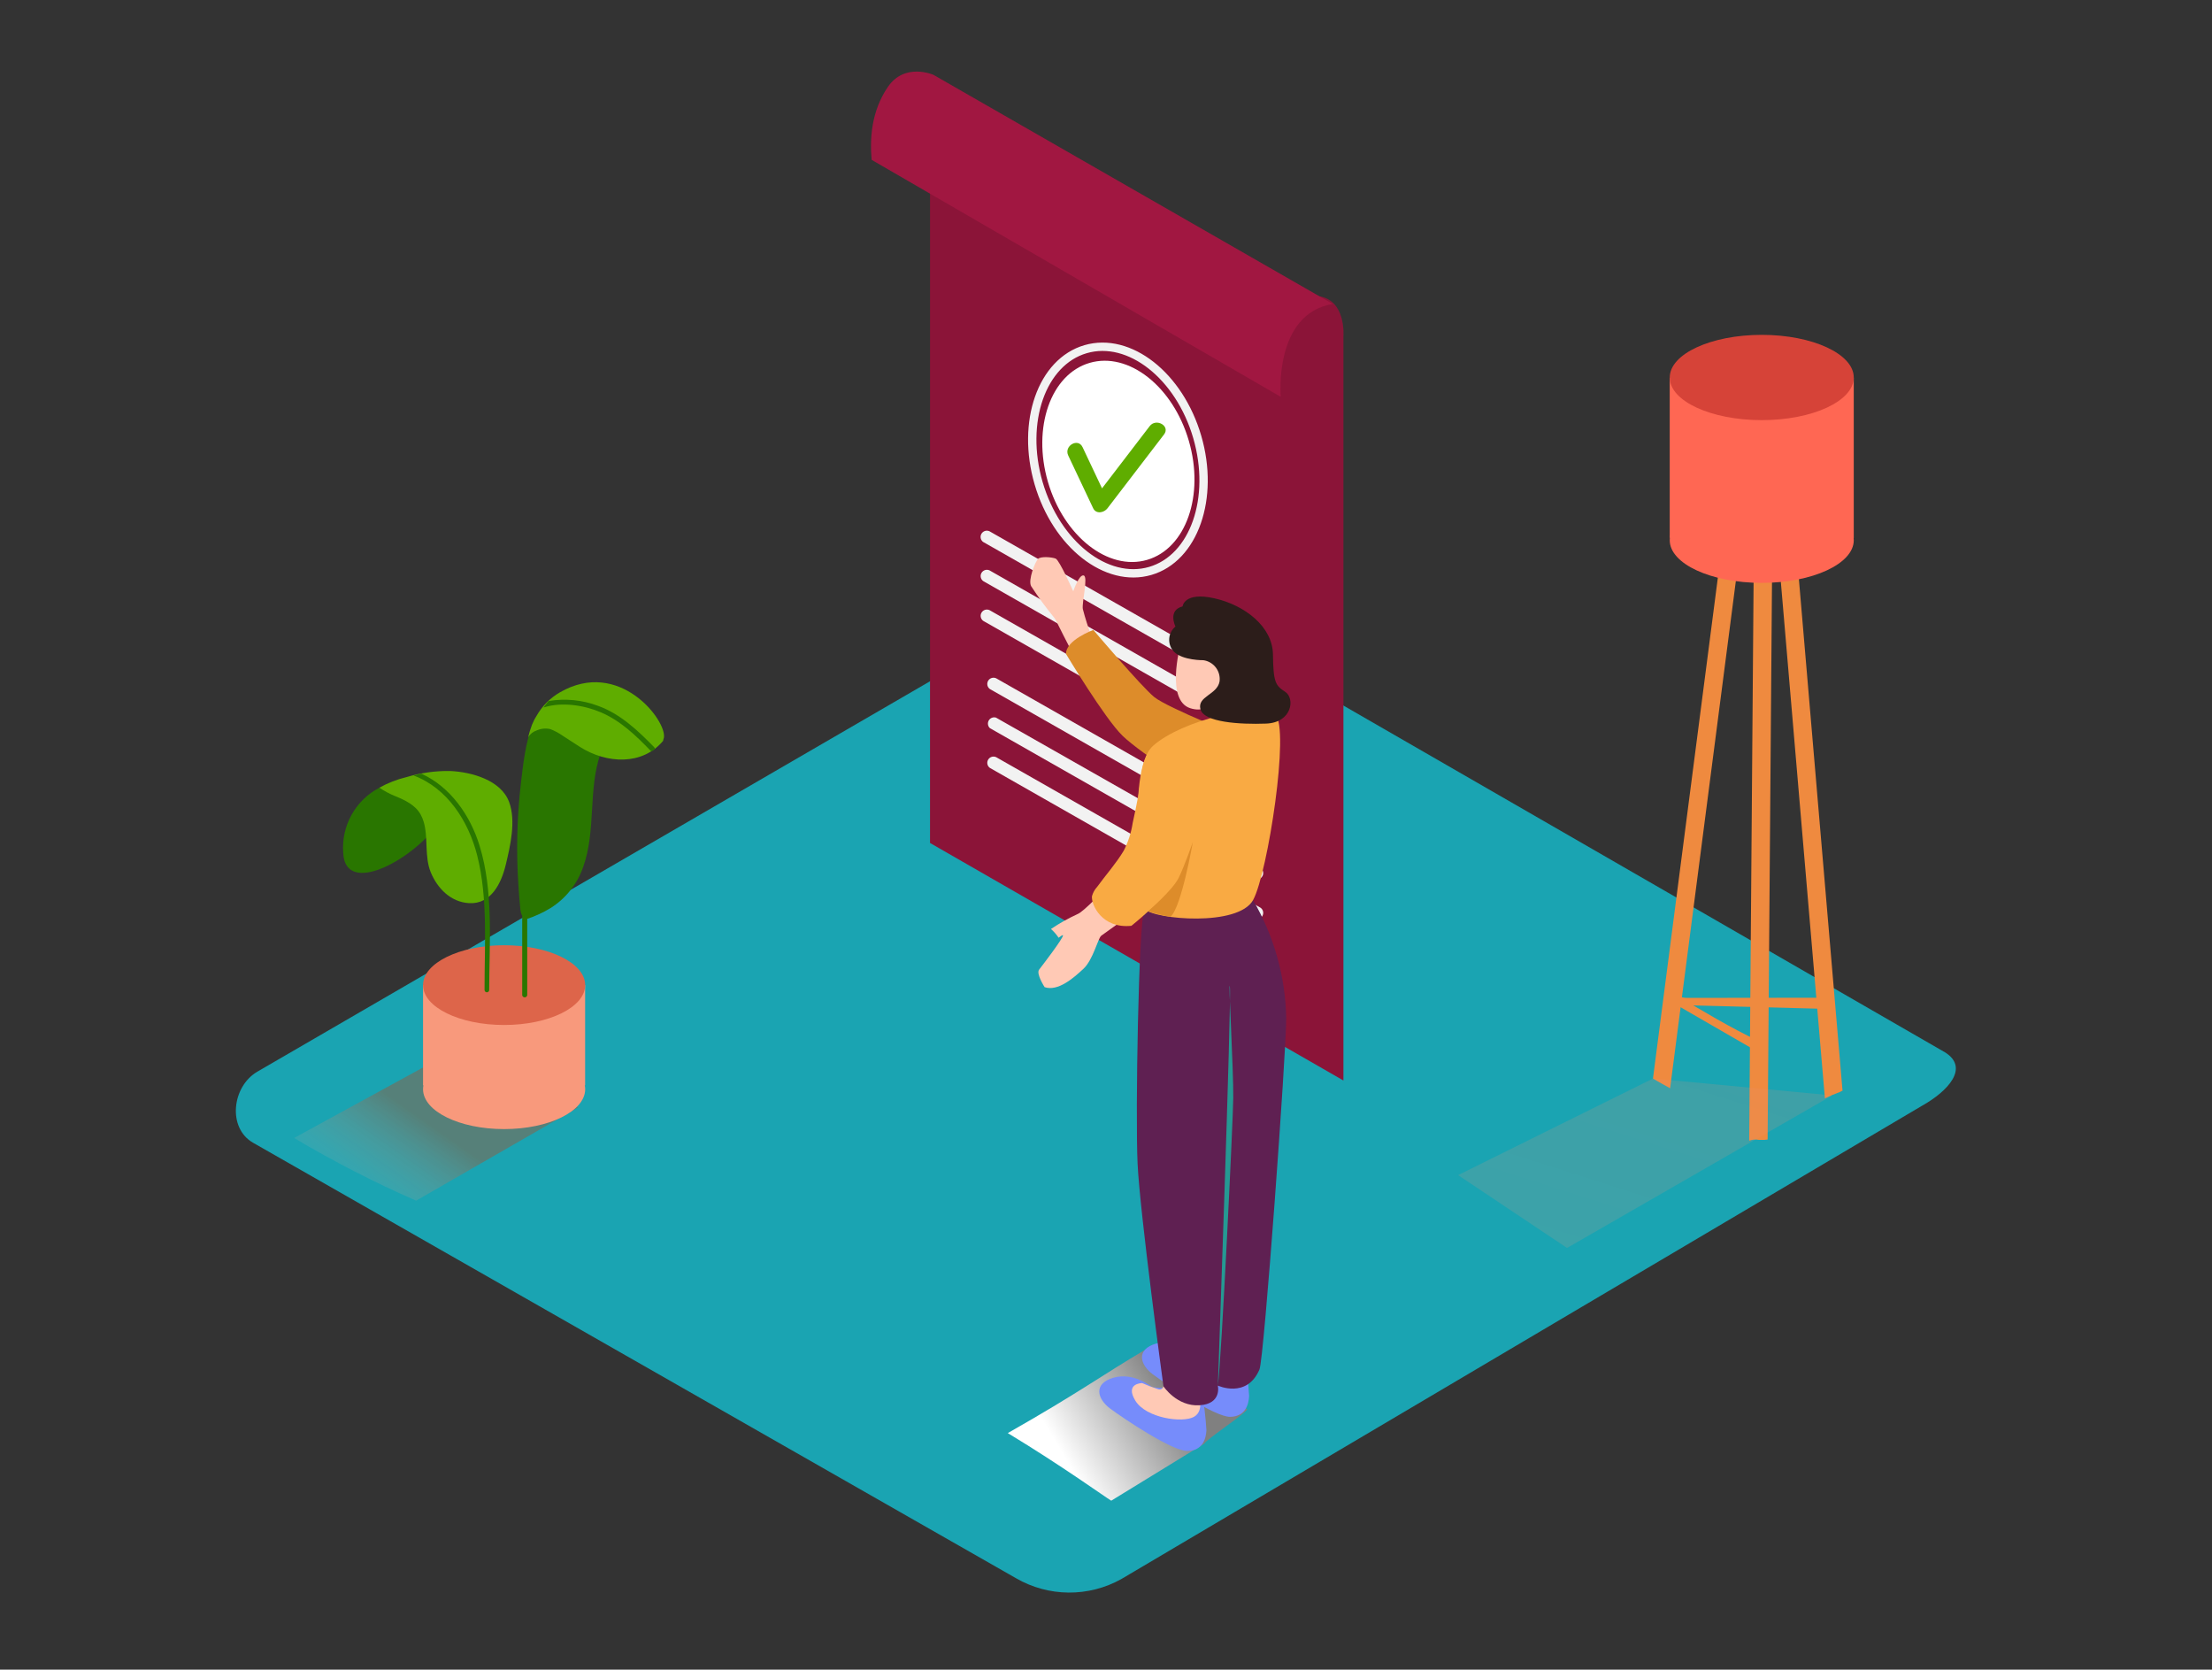 <svg width="269" height="203" viewBox="0 0 269 203" fill="none" xmlns="http://www.w3.org/2000/svg">
<rect x="0" y="0" width="269" height="203" fill="#333333" stroke="none"/>
<path d="M136.363 191.985L233.781 134.412C236.882 132.67 239.545 129.812 236.518 127.936L138.75 71.594C137.284 70.686 135.058 70.087 133.565 70.955L31.305 130.29C28.205 132.092 27.647 137.122 30.754 138.924L123.559 191.884C125.501 193.009 127.703 193.61 129.947 193.627C132.192 193.645 134.403 193.079 136.363 191.985Z" fill="#1AA4B2"/>
<path opacity="0.32" d="M50.606 145.979L70.33 134.634L53.901 128.44L35.764 138.36C40.549 141.203 45.506 143.748 50.606 145.979Z" fill="url(#paint0_linear)"/>
<path d="M51.446 119.772V131.957H71.157V119.772" fill="#F8997C"/>
<path d="M61.305 124.62C66.75 124.62 71.164 122.449 71.164 119.772C71.164 117.094 66.75 114.923 61.305 114.923C55.86 114.923 51.446 117.094 51.446 119.772C51.446 122.449 55.86 124.62 61.305 124.62Z" fill="#DD654A"/>
<path d="M61.305 137.277C66.75 137.277 71.164 135.106 71.164 132.428C71.164 129.75 66.75 127.579 61.305 127.579C55.86 127.579 51.446 129.75 51.446 132.428C51.446 135.106 55.86 137.277 61.305 137.277Z" fill="#F8997C"/>
<path d="M72.341 91.439C70.263 90.592 67.378 87.754 64.863 87.841C63.888 90.195 63.619 92.939 63.336 95.32C62.859 99.463 62.764 103.641 63.054 107.801C63.112 108.729 63.188 109.653 63.282 110.572C63.308 110.843 63.383 111.108 63.505 111.352C63.505 114.566 63.505 117.781 63.505 120.996C63.515 121.069 63.552 121.136 63.608 121.184C63.665 121.233 63.736 121.259 63.81 121.259C63.885 121.259 63.956 121.233 64.013 121.184C64.069 121.136 64.106 121.069 64.116 120.996C64.116 117.902 64.116 114.809 64.116 111.715C65.105 111.389 66.052 110.951 66.941 110.41C68.796 109.249 70.198 107.488 70.915 105.42C72.509 100.989 71.501 96.046 73.014 91.661C72.778 91.607 72.556 91.533 72.341 91.439Z" fill="#297600"/>
<path d="M68.077 84.183C66.89 84.873 65.908 85.866 65.233 87.061C65.056 87.33 64.908 87.617 64.789 87.915L64.701 88.103C64.513 88.602 64.356 89.112 64.231 89.63C64.469 89.237 64.841 88.943 65.28 88.803C65.797 88.574 66.376 88.52 66.927 88.648C67.461 88.854 67.967 89.125 68.434 89.455C69.106 89.879 69.812 90.356 70.512 90.8C73.78 92.878 78.124 93.087 80.646 90.067C80.646 89.946 80.707 89.825 80.734 89.704C81.13 87.639 75.32 79.987 68.077 84.183Z" fill="#5FAD00"/>
<path d="M79.227 91.352C79.362 91.258 79.496 91.17 79.637 91.083C79.643 91.04 79.638 90.996 79.624 90.956C79.61 90.915 79.587 90.878 79.557 90.847C77.58 88.83 75.461 86.812 72.764 85.831C70.836 85.098 68.747 84.891 66.712 85.232C66.49 85.487 66.295 85.757 66.093 86.025C68.292 85.293 71.07 85.75 73.067 86.604C75.454 87.619 77.351 89.442 79.12 91.278C79.15 91.31 79.186 91.335 79.227 91.352Z" fill="#297600"/>
<path d="M46.14 95.77C44.716 96.513 43.54 97.656 42.757 99.059C41.974 100.462 41.619 102.063 41.736 103.665C41.971 109.482 51.554 103.8 54.096 98.897C56.638 93.995 57.042 100.989 57.042 100.989" fill="#297600"/>
<path d="M54.762 93.739C52.961 93.708 51.166 93.958 49.443 94.479C48.285 94.755 47.172 95.189 46.134 95.77C46.736 96.175 47.378 96.518 48.05 96.792C49.254 97.276 50.512 97.882 51.144 99.012C51.298 99.289 51.422 99.582 51.514 99.886C52.099 101.796 51.594 104.123 52.381 106.046C53.168 107.969 54.775 109.671 57.035 109.805C59.725 109.967 60.969 107.377 61.507 105.131C62.045 102.885 62.771 99.825 61.917 97.519C60.929 94.829 57.318 93.86 54.762 93.739Z" fill="#5FAD00"/>
<path d="M58.319 102.818C57.19 99.146 54.782 95.676 51.265 94.075H51.11L50.942 94.129L50.303 94.291C54.399 95.811 56.974 99.852 58.023 103.975C59.368 109.254 58.911 114.97 58.925 120.363C58.925 120.438 58.954 120.51 59.007 120.563C59.06 120.616 59.132 120.646 59.207 120.646C59.282 120.646 59.354 120.616 59.407 120.563C59.46 120.51 59.49 120.438 59.49 120.363C59.503 114.587 60.041 108.4 58.319 102.818Z" fill="#297600"/>
<path d="M205.173 121.325C204.795 121.326 204.421 121.246 204.077 121.09L203.909 122.192L221.676 122.65V121.305L205.173 121.325Z" fill="#EF8A3F"/>
<path d="M204.07 121.13L203.909 122.193L213.72 127.855V126.51C210.412 124.91 207.224 123.033 204.07 121.13Z" fill="#EF8A3F"/>
<path d="M213.976 44.532C213.395 44.631 212.798 44.547 212.268 44.29L201.017 131.13C201.69 131.547 202.409 131.917 203.102 132.314L214.487 44.472L213.976 44.532Z" fill="#EF8A3F"/>
<path d="M216.545 44.431C216.136 44.476 215.723 44.476 215.314 44.431C214.985 44.431 214.642 44.431 214.326 44.478L221.925 133.538C222.509 133.252 223.109 132.998 223.721 132.778L224.016 132.623H224.07L216.545 44.431Z" fill="#EF8A3F"/>
<path d="M215.335 44.438C214.885 44.44 214.436 44.471 213.99 44.532C213.813 44.546 213.635 44.546 213.459 44.532L212.719 138.682C213.101 138.548 213.511 138.515 213.909 138.588H214.582L214.958 138.548L215.698 44.472L215.335 44.438Z" fill="#EF8A3F"/>
<path d="M203.055 45.938V65.386C203.055 65.386 225.436 66.059 225.436 65.386V45.938" fill="#FF6753"/>
<path d="M214.245 51.082C220.425 51.082 225.436 48.761 225.436 45.897C225.436 43.034 220.425 40.712 214.245 40.712C208.065 40.712 203.055 43.034 203.055 45.897C203.055 48.761 208.065 51.082 214.245 51.082Z" fill="#D64338"/>
<path d="M214.245 70.868C220.425 70.868 225.436 68.546 225.436 65.683C225.436 62.819 220.425 60.498 214.245 60.498C208.065 60.498 203.055 62.819 203.055 65.683C203.055 68.546 208.065 70.868 214.245 70.868Z" fill="#FF6753"/>
<path opacity="0.32" d="M222.813 133.181L190.567 151.729L177.318 142.872L201.017 131.13" fill="url(#paint1_linear)"/>
<path style="mix-blend-mode:multiply" d="M151.669 171.346C147.917 168.479 143.905 165.971 139.685 163.854C133.962 167.217 131.366 169.234 122.557 174.237C129.221 178.272 134.386 182.012 135.139 182.455L146.471 175.508C146.605 175.078 151.568 171.783 151.669 171.346Z" fill="url(#paint2_linear)"/>
<path d="M113.101 102.488L163.37 131.365V40.881C163.37 40.881 163.734 36.435 160.311 36.012L113.101 17.982V102.488Z" fill="#A11741"/>
<path opacity="0.14" d="M113.101 102.488L163.37 131.365V40.881C163.37 40.881 163.734 36.435 160.311 36.012L113.101 17.982V102.488Z" fill="black"/>
<path d="M155.745 48.245C155.745 48.245 154.864 38.157 162.073 36.953L113.518 9.098C113.518 9.098 110.035 7.558 107.977 10.564C105.919 13.57 105.778 16.94 106 19.435L155.745 48.245Z" fill="#A11741"/>
<path d="M120.378 83.773L152.536 102.085C152.708 102.165 152.903 102.178 153.084 102.122C153.265 102.066 153.418 101.945 153.514 101.782C153.61 101.618 153.641 101.425 153.602 101.24C153.563 101.055 153.457 100.891 153.303 100.78L121.144 82.468C120.973 82.388 120.778 82.374 120.597 82.43C120.416 82.486 120.263 82.608 120.167 82.771C120.071 82.934 120.039 83.127 120.078 83.313C120.117 83.498 120.224 83.662 120.378 83.773Z" fill="#F2F2F2"/>
<path d="M120.378 88.527L152.537 106.839C152.708 106.92 152.903 106.933 153.084 106.877C153.265 106.821 153.418 106.699 153.514 106.536C153.61 106.373 153.642 106.18 153.603 105.995C153.564 105.809 153.457 105.645 153.303 105.535L121.124 87.249C120.96 87.199 120.784 87.206 120.625 87.268C120.465 87.33 120.331 87.444 120.244 87.592C120.158 87.74 120.124 87.913 120.148 88.083C120.172 88.253 120.253 88.409 120.378 88.527Z" fill="#F2F2F2"/>
<path d="M120.378 93.362L152.536 111.675C152.708 111.755 152.903 111.768 153.084 111.712C153.265 111.656 153.418 111.535 153.514 111.371C153.61 111.208 153.641 111.015 153.602 110.83C153.563 110.645 153.457 110.481 153.303 110.37L121.144 92.058C120.973 91.978 120.778 91.964 120.597 92.02C120.416 92.076 120.263 92.198 120.167 92.361C120.071 92.524 120.039 92.717 120.078 92.903C120.117 93.088 120.224 93.252 120.378 93.362Z" fill="#F2F2F2"/>
<path d="M119.571 65.898L151.73 84.21C151.901 84.29 152.096 84.303 152.277 84.247C152.458 84.191 152.611 84.07 152.707 83.907C152.803 83.743 152.835 83.55 152.796 83.365C152.757 83.18 152.65 83.016 152.496 82.905L120.331 64.593C120.159 64.513 119.964 64.499 119.783 64.555C119.603 64.611 119.449 64.733 119.353 64.896C119.257 65.059 119.226 65.252 119.265 65.438C119.304 65.623 119.411 65.787 119.564 65.898H119.571Z" fill="#F2F2F2"/>
<path d="M119.571 70.652L151.73 88.964C151.901 89.045 152.096 89.058 152.277 89.002C152.458 88.946 152.611 88.824 152.707 88.661C152.803 88.498 152.835 88.305 152.796 88.12C152.757 87.934 152.65 87.77 152.496 87.66L120.338 69.348C120.166 69.267 119.971 69.254 119.79 69.31C119.609 69.366 119.456 69.488 119.36 69.651C119.264 69.814 119.233 70.007 119.272 70.192C119.311 70.377 119.417 70.541 119.571 70.652Z" fill="#F2F2F2"/>
<path d="M119.571 75.487L151.73 93.8C151.901 93.88 152.096 93.893 152.277 93.837C152.458 93.781 152.611 93.66 152.707 93.496C152.803 93.333 152.835 93.14 152.796 92.955C152.757 92.77 152.65 92.606 152.496 92.495L120.338 74.183C120.166 74.103 119.971 74.089 119.79 74.145C119.609 74.201 119.456 74.323 119.36 74.486C119.264 74.649 119.233 74.842 119.272 75.028C119.311 75.213 119.417 75.377 119.571 75.487Z" fill="#F2F2F2"/>
<path d="M139.499 68.07C144.23 66.689 146.502 60.209 144.573 53.595C142.644 46.981 137.244 42.738 132.513 44.118C127.781 45.498 125.51 51.978 127.439 58.592C129.368 65.206 134.767 69.45 139.499 68.07Z" fill="white"/>
<path d="M129.907 55.38L132.94 61.795C133.303 62.555 134.285 62.333 134.682 61.795L141.561 52.817C142.348 51.788 140.6 50.8 139.819 51.802L132.94 60.78H134.682L131.649 54.364C131.097 53.194 129.355 54.216 129.907 55.38Z" fill="#5FAD00"/>
<path d="M139.881 69.414C145.208 67.86 147.766 60.565 145.595 53.12C143.423 45.675 137.345 40.9 132.018 42.453C126.691 44.007 124.133 51.302 126.304 58.747C128.476 66.192 134.554 70.967 139.881 69.414Z" stroke="#F2F2F2" stroke-width="1.015" stroke-miterlimit="10"/>
<path d="M132.758 77.444C132.343 76.331 131.983 75.198 131.682 74.048C131.548 73.234 132.355 70.141 131.79 69.966C131.225 69.791 130.519 71.889 130.519 71.889C130.519 71.889 128.838 68.097 128.38 67.915C127.923 67.733 126.558 67.612 126.228 67.955C125.899 68.298 124.991 70.511 125.394 71.264C126.268 72.607 127.215 73.9 128.232 75.138C128.38 75.252 130.149 79.058 130.384 79.173C130.62 79.287 132.583 78.298 132.758 77.444Z" fill="#FFC9B5"/>
<path d="M151.205 89.718C151.205 89.718 141.965 86.066 140.358 84.741C138.75 83.416 132.96 76.59 132.96 76.59C132.96 76.59 129.598 77.821 129.638 79.509C129.638 79.509 134.346 87.371 136.531 89.475C138.717 91.58 146.693 96.873 148.441 96.752C150.19 96.631 151.205 89.718 151.205 89.718Z" fill="#DD8C2A"/>
<path d="M145.307 164.506C145.307 164.506 143.102 162.623 140.6 163.35C138.098 164.076 138.636 165.932 140.196 167.095C141.757 168.259 147.762 172.3 149.611 172.26C151.461 172.22 151.864 170.734 151.905 169.711C151.802 168.134 151.62 166.563 151.36 165.004" fill="#768CFB"/>
<path d="M146.686 164.372C146.677 164.441 146.652 164.507 146.614 164.565C146.577 164.624 146.526 164.673 146.467 164.71C146.408 164.746 146.341 164.77 146.272 164.777C146.203 164.785 146.133 164.778 146.067 164.755C145.396 164.543 144.738 164.291 144.097 164.002C144.097 164.002 141.965 164.002 143.263 166.134C144.561 168.266 149.033 168.891 150.411 168.097C151.79 167.304 150.869 165.044 150.869 165.044" fill="#FFC9B5"/>
<path d="M140.115 168.662C140.115 168.662 137.91 166.779 135.408 167.506C132.906 168.232 133.444 170.088 135.004 171.252C136.565 172.415 142.57 176.457 144.419 176.416C146.269 176.376 146.672 174.89 146.713 173.868C146.61 172.29 146.428 170.719 146.168 169.16" fill="#768CFB"/>
<path d="M141.488 168.528C141.478 168.597 141.454 168.663 141.416 168.721C141.378 168.78 141.328 168.829 141.269 168.866C141.21 168.902 141.143 168.926 141.074 168.933C141.005 168.941 140.935 168.934 140.869 168.911C140.198 168.699 139.54 168.447 138.898 168.158C138.898 168.158 136.767 168.158 138.065 170.29C139.362 172.422 143.835 173.047 145.213 172.253C146.592 171.46 145.67 169.2 145.67 169.2" fill="#FFC9B5"/>
<path d="M139.174 110.518C138.454 112.145 138.064 135.448 138.34 141.453C138.616 147.458 141.487 168.548 141.487 168.548C141.487 168.548 143.121 171.03 145.879 170.855C148.636 170.68 148.098 168.461 148.098 168.461C148.098 168.461 151.622 170.095 153.162 166.504C153.733 165.159 156.417 128.03 156.417 123.8C156.325 118.745 154.935 113.799 152.382 109.435" fill="#5F2052"/>
<path d="M148.105 168.44C148.105 168.44 149.779 121.365 149.564 119.973C149.349 118.581 150.022 130.296 149.975 133.497C149.968 135.784 148.556 165.259 148.105 168.44Z" fill="#259993"/>
<path d="M139.174 110.518C139.174 110.518 136.74 93.847 140.203 90.699C143.666 87.552 153.29 85.319 155.085 86.886C156.881 88.453 154.184 106.133 152.395 109.415C150.607 112.697 140.452 111.802 139.174 110.518Z" fill="#F9AA43"/>
<path d="M143.559 78.44C143.478 78.675 141.77 85.165 144.749 86.106C147.728 87.048 148.327 83.49 148.623 83.288C148.918 83.087 149.853 82.771 149.806 82.051C149.759 81.332 148.629 81.318 148.629 81.318C148.629 81.318 148.192 79.435 146.854 78.628C145.516 77.821 143.559 78.44 143.559 78.44Z" fill="#FFC9B5"/>
<path d="M146.336 80.269C146.336 80.269 143.848 80.309 142.772 79.247C142.57 79.039 142.414 78.792 142.313 78.521C142.212 78.25 142.169 77.961 142.185 77.672C142.201 77.383 142.278 77.101 142.409 76.843C142.54 76.585 142.723 76.357 142.947 76.173C142.947 76.173 141.958 74.203 143.814 73.725C143.814 73.725 143.982 71.916 147.681 72.744C151.38 73.571 154.756 76.187 154.803 79.57C154.85 82.952 155.099 83.342 156.296 84.116C157.493 84.889 157.163 87.855 153.962 87.976C150.761 88.097 146.397 87.814 145.986 86.234C145.576 84.654 148.004 84.486 148.307 82.871C148.348 82.571 148.33 82.266 148.254 81.972C148.177 81.679 148.044 81.403 147.861 81.162C147.678 80.92 147.449 80.717 147.187 80.564C146.926 80.41 146.636 80.31 146.336 80.269Z" fill="#2C1D1A"/>
<path d="M134.366 108.097C134.366 108.097 131.804 110.827 131.064 111.123C129.931 111.641 128.843 112.251 127.809 112.946C128.152 113.253 128.457 113.601 128.717 113.981C128.718 113.995 128.718 114.008 128.717 114.022C129.046 113.786 129.275 113.611 129.268 113.732C129.268 114.116 126.746 117.398 126.363 117.895C125.98 118.393 127.036 120.02 127.036 120.02C128.663 120.565 130.539 118.917 131.743 117.801C132.947 116.685 133.505 114.102 133.922 113.766C134.339 113.43 137.775 111.164 138.018 110.457C138.26 109.751 134.366 108.097 134.366 108.097Z" fill="#FFC9B5"/>
<path d="M139.409 91.89C138.737 93.376 138.737 95.003 138.454 96.597C138.233 97.734 138.004 98.924 137.742 100.074C137.563 101.246 137.195 102.382 136.652 103.437C135.711 105.003 134.487 106.362 133.417 107.835C133.12 108.155 132.906 108.543 132.792 108.965C132.691 109.993 133.989 112.926 137.587 112.562C139.405 111.093 141.105 109.483 142.671 107.747C144.689 105.373 146.598 97.344 146.403 94.674C146.269 92.858 145.28 90.827 143.559 90.034C142.988 89.801 142.359 89.749 141.758 89.885C141.157 90.021 140.612 90.338 140.196 90.794C139.874 91.112 139.608 91.483 139.409 91.89Z" fill="#F9AA43"/>
<path d="M139.611 110.787C139.611 110.787 142.617 108.231 143.357 106.691C144.097 105.151 145.059 102.381 145.059 102.381C145.059 102.381 143.666 110.39 142.335 111.459C141.409 111.318 140.497 111.093 139.611 110.787Z" fill="#DD8C2A"/>
<defs>
<linearGradient id="paint0_linear" x1="43.276" y1="150.397" x2="52.697" y2="137.001" gradientUnits="userSpaceOnUse">
<stop stop-color="white" stop-opacity="0"/>
<stop offset="1" stop-color="#D43500"/>
</linearGradient>
<linearGradient id="paint1_linear" x1="13267.9" y1="4629.26" x2="13445.3" y2="4072.58" gradientUnits="userSpaceOnUse">
<stop stop-color="white" stop-opacity="0"/>
<stop offset="1" stop-color="#D43500"/>
</linearGradient>
<linearGradient id="paint2_linear" x1="143.122" y1="169.738" x2="129.773" y2="177.714" gradientUnits="userSpaceOnUse">
<stop stop-color="#808080"/>
<stop offset="1" stop-color="white"/>
</linearGradient>
</defs>
</svg>
